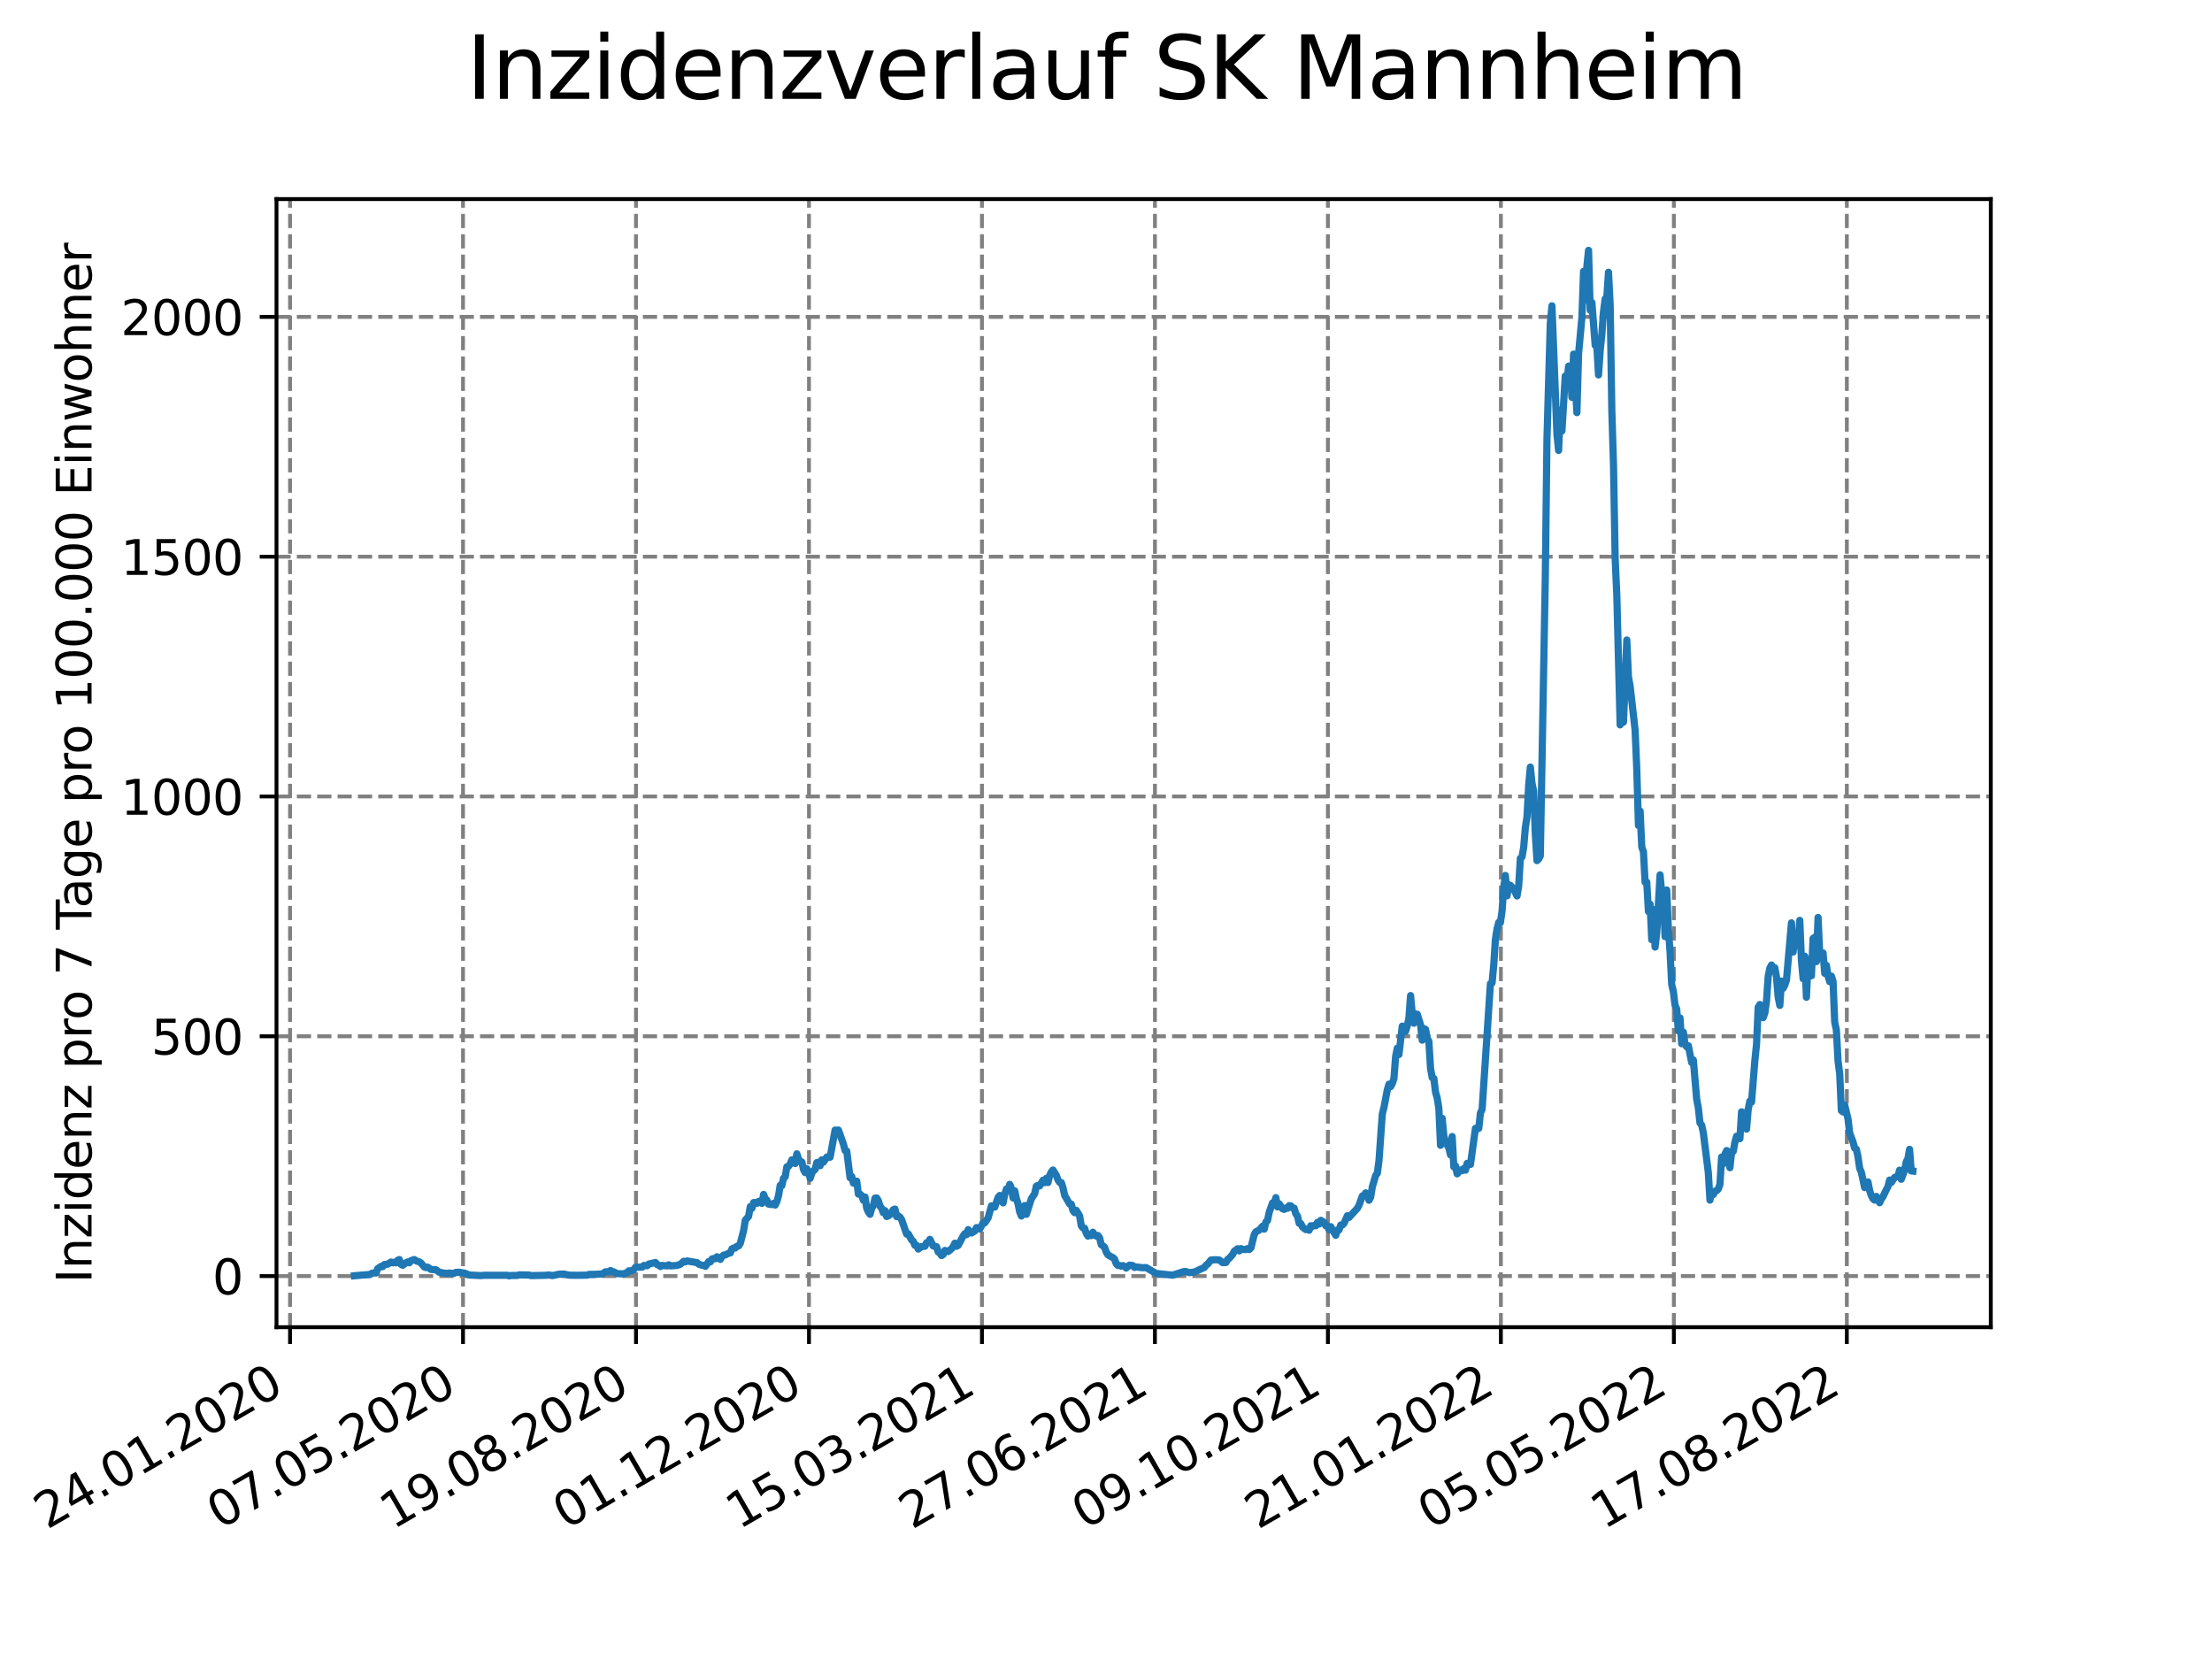 <?xml version="1.0" encoding="utf-8" standalone="no"?>
<!DOCTYPE svg PUBLIC "-//W3C//DTD SVG 1.1//EN"
  "http://www.w3.org/Graphics/SVG/1.1/DTD/svg11.dtd">
<svg xmlns:xlink="http://www.w3.org/1999/xlink" width="460.8pt" height="345.6pt" viewBox="0 0 460.8 345.6" xmlns="http://www.w3.org/2000/svg" version="1.1">
 <defs>
  <style type="text/css">*{stroke-linejoin: round; stroke-linecap: butt}</style>
 </defs>
 <g id="figure_1">
  <g id="patch_1">
   <path d="M 0 345.6 
L 460.8 345.6 
L 460.8 0 
L 0 0 
z
" style="fill: #ffffff"/>
  </g>
  <g id="axes_1">
   <g id="patch_2">
    <path d="M 57.6 276.48 
L 414.72 276.48 
L 414.72 41.472 
L 57.6 41.472 
z
" style="fill: #ffffff"/>
   </g>
   <g id="matplotlib.axis_1">
    <g id="xtick_1">
     <g id="line2d_1">
      <path d="M 60.421 276.48 
L 60.421 41.472 
" clip-path="url(#p821487df09)" style="fill: none; stroke-dasharray: 2.96,1.28; stroke-dashoffset: 0; stroke: #808080; stroke-width: 0.8"/>
     </g>
     <g id="line2d_2">
      <defs>
       <path id="m9b7d5a317e" d="M 0 0 
L 0 3.5 
" style="stroke: #000000; stroke-width: 0.8"/>
      </defs>
      <g>
       <use xlink:href="#m9b7d5a317e" x="60.421" y="276.48" style="stroke: #000000; stroke-width: 0.8"/>
      </g>
     </g>
     <g id="text_1">
      <!-- 24.01.2020 -->
      <g transform="translate(9.796 318.689) rotate(-30) scale(0.1 -0.1)">
       <defs>
        <path id="DejaVuSans-32" d="M 1228 531 
L 3431 531 
L 3431 0 
L 469 0 
L 469 531 
Q 828 903 1448 1529 
Q 2069 2156 2228 2338 
Q 2531 2678 2651 2914 
Q 2772 3150 2772 3378 
Q 2772 3750 2511 3984 
Q 2250 4219 1831 4219 
Q 1534 4219 1204 4116 
Q 875 4013 500 3803 
L 500 4441 
Q 881 4594 1212 4672 
Q 1544 4750 1819 4750 
Q 2544 4750 2975 4387 
Q 3406 4025 3406 3419 
Q 3406 3131 3298 2873 
Q 3191 2616 2906 2266 
Q 2828 2175 2409 1742 
Q 1991 1309 1228 531 
z
" transform="scale(0.016)"/>
        <path id="DejaVuSans-34" d="M 2419 4116 
L 825 1625 
L 2419 1625 
L 2419 4116 
z
M 2253 4666 
L 3047 4666 
L 3047 1625 
L 3713 1625 
L 3713 1100 
L 3047 1100 
L 3047 0 
L 2419 0 
L 2419 1100 
L 313 1100 
L 313 1709 
L 2253 4666 
z
" transform="scale(0.016)"/>
        <path id="DejaVuSans-2e" d="M 684 794 
L 1344 794 
L 1344 0 
L 684 0 
L 684 794 
z
" transform="scale(0.016)"/>
        <path id="DejaVuSans-30" d="M 2034 4250 
Q 1547 4250 1301 3770 
Q 1056 3291 1056 2328 
Q 1056 1369 1301 889 
Q 1547 409 2034 409 
Q 2525 409 2770 889 
Q 3016 1369 3016 2328 
Q 3016 3291 2770 3770 
Q 2525 4250 2034 4250 
z
M 2034 4750 
Q 2819 4750 3233 4129 
Q 3647 3509 3647 2328 
Q 3647 1150 3233 529 
Q 2819 -91 2034 -91 
Q 1250 -91 836 529 
Q 422 1150 422 2328 
Q 422 3509 836 4129 
Q 1250 4750 2034 4750 
z
" transform="scale(0.016)"/>
        <path id="DejaVuSans-31" d="M 794 531 
L 1825 531 
L 1825 4091 
L 703 3866 
L 703 4441 
L 1819 4666 
L 2450 4666 
L 2450 531 
L 3481 531 
L 3481 0 
L 794 0 
L 794 531 
z
" transform="scale(0.016)"/>
       </defs>
       <use xlink:href="#DejaVuSans-32"/>
       <use xlink:href="#DejaVuSans-34" x="63.623"/>
       <use xlink:href="#DejaVuSans-2e" x="127.246"/>
       <use xlink:href="#DejaVuSans-30" x="159.033"/>
       <use xlink:href="#DejaVuSans-31" x="222.656"/>
       <use xlink:href="#DejaVuSans-2e" x="286.279"/>
       <use xlink:href="#DejaVuSans-32" x="318.066"/>
       <use xlink:href="#DejaVuSans-30" x="381.689"/>
       <use xlink:href="#DejaVuSans-32" x="445.312"/>
       <use xlink:href="#DejaVuSans-30" x="508.936"/>
      </g>
     </g>
    </g>
    <g id="xtick_2">
     <g id="line2d_3">
      <path d="M 96.455 276.48 
L 96.455 41.472 
" clip-path="url(#p821487df09)" style="fill: none; stroke-dasharray: 2.96,1.28; stroke-dashoffset: 0; stroke: #808080; stroke-width: 0.8"/>
     </g>
     <g id="line2d_4">
      <g>
       <use xlink:href="#m9b7d5a317e" x="96.455" y="276.48" style="stroke: #000000; stroke-width: 0.8"/>
      </g>
     </g>
     <g id="text_2">
      <!-- 07.05.2020 -->
      <g transform="translate(45.83 318.689) rotate(-30) scale(0.1 -0.1)">
       <defs>
        <path id="DejaVuSans-37" d="M 525 4666 
L 3525 4666 
L 3525 4397 
L 1831 0 
L 1172 0 
L 2766 4134 
L 525 4134 
L 525 4666 
z
" transform="scale(0.016)"/>
        <path id="DejaVuSans-35" d="M 691 4666 
L 3169 4666 
L 3169 4134 
L 1269 4134 
L 1269 2991 
Q 1406 3038 1543 3061 
Q 1681 3084 1819 3084 
Q 2600 3084 3056 2656 
Q 3513 2228 3513 1497 
Q 3513 744 3044 326 
Q 2575 -91 1722 -91 
Q 1428 -91 1123 -41 
Q 819 9 494 109 
L 494 744 
Q 775 591 1075 516 
Q 1375 441 1709 441 
Q 2250 441 2565 725 
Q 2881 1009 2881 1497 
Q 2881 1984 2565 2268 
Q 2250 2553 1709 2553 
Q 1456 2553 1204 2497 
Q 953 2441 691 2322 
L 691 4666 
z
" transform="scale(0.016)"/>
       </defs>
       <use xlink:href="#DejaVuSans-30"/>
       <use xlink:href="#DejaVuSans-37" x="63.623"/>
       <use xlink:href="#DejaVuSans-2e" x="127.246"/>
       <use xlink:href="#DejaVuSans-30" x="159.033"/>
       <use xlink:href="#DejaVuSans-35" x="222.656"/>
       <use xlink:href="#DejaVuSans-2e" x="286.279"/>
       <use xlink:href="#DejaVuSans-32" x="318.066"/>
       <use xlink:href="#DejaVuSans-30" x="381.689"/>
       <use xlink:href="#DejaVuSans-32" x="445.312"/>
       <use xlink:href="#DejaVuSans-30" x="508.936"/>
      </g>
     </g>
    </g>
    <g id="xtick_3">
     <g id="line2d_5">
      <path d="M 132.489 276.48 
L 132.489 41.472 
" clip-path="url(#p821487df09)" style="fill: none; stroke-dasharray: 2.96,1.28; stroke-dashoffset: 0; stroke: #808080; stroke-width: 0.8"/>
     </g>
     <g id="line2d_6">
      <g>
       <use xlink:href="#m9b7d5a317e" x="132.489" y="276.48" style="stroke: #000000; stroke-width: 0.8"/>
      </g>
     </g>
     <g id="text_3">
      <!-- 19.08.2020 -->
      <g transform="translate(81.864 318.689) rotate(-30) scale(0.1 -0.1)">
       <defs>
        <path id="DejaVuSans-39" d="M 703 97 
L 703 672 
Q 941 559 1184 500 
Q 1428 441 1663 441 
Q 2288 441 2617 861 
Q 2947 1281 2994 2138 
Q 2813 1869 2534 1725 
Q 2256 1581 1919 1581 
Q 1219 1581 811 2004 
Q 403 2428 403 3163 
Q 403 3881 828 4315 
Q 1253 4750 1959 4750 
Q 2769 4750 3195 4129 
Q 3622 3509 3622 2328 
Q 3622 1225 3098 567 
Q 2575 -91 1691 -91 
Q 1453 -91 1209 -44 
Q 966 3 703 97 
z
M 1959 2075 
Q 2384 2075 2632 2365 
Q 2881 2656 2881 3163 
Q 2881 3666 2632 3958 
Q 2384 4250 1959 4250 
Q 1534 4250 1286 3958 
Q 1038 3666 1038 3163 
Q 1038 2656 1286 2365 
Q 1534 2075 1959 2075 
z
" transform="scale(0.016)"/>
        <path id="DejaVuSans-38" d="M 2034 2216 
Q 1584 2216 1326 1975 
Q 1069 1734 1069 1313 
Q 1069 891 1326 650 
Q 1584 409 2034 409 
Q 2484 409 2743 651 
Q 3003 894 3003 1313 
Q 3003 1734 2745 1975 
Q 2488 2216 2034 2216 
z
M 1403 2484 
Q 997 2584 770 2862 
Q 544 3141 544 3541 
Q 544 4100 942 4425 
Q 1341 4750 2034 4750 
Q 2731 4750 3128 4425 
Q 3525 4100 3525 3541 
Q 3525 3141 3298 2862 
Q 3072 2584 2669 2484 
Q 3125 2378 3379 2068 
Q 3634 1759 3634 1313 
Q 3634 634 3220 271 
Q 2806 -91 2034 -91 
Q 1263 -91 848 271 
Q 434 634 434 1313 
Q 434 1759 690 2068 
Q 947 2378 1403 2484 
z
M 1172 3481 
Q 1172 3119 1398 2916 
Q 1625 2713 2034 2713 
Q 2441 2713 2670 2916 
Q 2900 3119 2900 3481 
Q 2900 3844 2670 4047 
Q 2441 4250 2034 4250 
Q 1625 4250 1398 4047 
Q 1172 3844 1172 3481 
z
" transform="scale(0.016)"/>
       </defs>
       <use xlink:href="#DejaVuSans-31"/>
       <use xlink:href="#DejaVuSans-39" x="63.623"/>
       <use xlink:href="#DejaVuSans-2e" x="127.246"/>
       <use xlink:href="#DejaVuSans-30" x="159.033"/>
       <use xlink:href="#DejaVuSans-38" x="222.656"/>
       <use xlink:href="#DejaVuSans-2e" x="286.279"/>
       <use xlink:href="#DejaVuSans-32" x="318.066"/>
       <use xlink:href="#DejaVuSans-30" x="381.689"/>
       <use xlink:href="#DejaVuSans-32" x="445.312"/>
       <use xlink:href="#DejaVuSans-30" x="508.936"/>
      </g>
     </g>
    </g>
    <g id="xtick_4">
     <g id="line2d_7">
      <path d="M 168.524 276.48 
L 168.524 41.472 
" clip-path="url(#p821487df09)" style="fill: none; stroke-dasharray: 2.96,1.28; stroke-dashoffset: 0; stroke: #808080; stroke-width: 0.8"/>
     </g>
     <g id="line2d_8">
      <g>
       <use xlink:href="#m9b7d5a317e" x="168.524" y="276.48" style="stroke: #000000; stroke-width: 0.8"/>
      </g>
     </g>
     <g id="text_4">
      <!-- 01.12.2020 -->
      <g transform="translate(117.898 318.689) rotate(-30) scale(0.1 -0.1)">
       <use xlink:href="#DejaVuSans-30"/>
       <use xlink:href="#DejaVuSans-31" x="63.623"/>
       <use xlink:href="#DejaVuSans-2e" x="127.246"/>
       <use xlink:href="#DejaVuSans-31" x="159.033"/>
       <use xlink:href="#DejaVuSans-32" x="222.656"/>
       <use xlink:href="#DejaVuSans-2e" x="286.279"/>
       <use xlink:href="#DejaVuSans-32" x="318.066"/>
       <use xlink:href="#DejaVuSans-30" x="381.689"/>
       <use xlink:href="#DejaVuSans-32" x="445.312"/>
       <use xlink:href="#DejaVuSans-30" x="508.936"/>
      </g>
     </g>
    </g>
    <g id="xtick_5">
     <g id="line2d_9">
      <path d="M 204.558 276.48 
L 204.558 41.472 
" clip-path="url(#p821487df09)" style="fill: none; stroke-dasharray: 2.96,1.28; stroke-dashoffset: 0; stroke: #808080; stroke-width: 0.8"/>
     </g>
     <g id="line2d_10">
      <g>
       <use xlink:href="#m9b7d5a317e" x="204.558" y="276.48" style="stroke: #000000; stroke-width: 0.8"/>
      </g>
     </g>
     <g id="text_5">
      <!-- 15.03.2021 -->
      <g transform="translate(153.933 318.689) rotate(-30) scale(0.1 -0.1)">
       <defs>
        <path id="DejaVuSans-33" d="M 2597 2516 
Q 3050 2419 3304 2112 
Q 3559 1806 3559 1356 
Q 3559 666 3084 287 
Q 2609 -91 1734 -91 
Q 1441 -91 1130 -33 
Q 819 25 488 141 
L 488 750 
Q 750 597 1062 519 
Q 1375 441 1716 441 
Q 2309 441 2620 675 
Q 2931 909 2931 1356 
Q 2931 1769 2642 2001 
Q 2353 2234 1838 2234 
L 1294 2234 
L 1294 2753 
L 1863 2753 
Q 2328 2753 2575 2939 
Q 2822 3125 2822 3475 
Q 2822 3834 2567 4026 
Q 2313 4219 1838 4219 
Q 1578 4219 1281 4162 
Q 984 4106 628 3988 
L 628 4550 
Q 988 4650 1302 4700 
Q 1616 4750 1894 4750 
Q 2613 4750 3031 4423 
Q 3450 4097 3450 3541 
Q 3450 3153 3228 2886 
Q 3006 2619 2597 2516 
z
" transform="scale(0.016)"/>
       </defs>
       <use xlink:href="#DejaVuSans-31"/>
       <use xlink:href="#DejaVuSans-35" x="63.623"/>
       <use xlink:href="#DejaVuSans-2e" x="127.246"/>
       <use xlink:href="#DejaVuSans-30" x="159.033"/>
       <use xlink:href="#DejaVuSans-33" x="222.656"/>
       <use xlink:href="#DejaVuSans-2e" x="286.279"/>
       <use xlink:href="#DejaVuSans-32" x="318.066"/>
       <use xlink:href="#DejaVuSans-30" x="381.689"/>
       <use xlink:href="#DejaVuSans-32" x="445.312"/>
       <use xlink:href="#DejaVuSans-31" x="508.936"/>
      </g>
     </g>
    </g>
    <g id="xtick_6">
     <g id="line2d_11">
      <path d="M 240.592 276.48 
L 240.592 41.472 
" clip-path="url(#p821487df09)" style="fill: none; stroke-dasharray: 2.96,1.28; stroke-dashoffset: 0; stroke: #808080; stroke-width: 0.8"/>
     </g>
     <g id="line2d_12">
      <g>
       <use xlink:href="#m9b7d5a317e" x="240.592" y="276.48" style="stroke: #000000; stroke-width: 0.8"/>
      </g>
     </g>
     <g id="text_6">
      <!-- 27.06.2021 -->
      <g transform="translate(189.967 318.689) rotate(-30) scale(0.1 -0.1)">
       <defs>
        <path id="DejaVuSans-36" d="M 2113 2584 
Q 1688 2584 1439 2293 
Q 1191 2003 1191 1497 
Q 1191 994 1439 701 
Q 1688 409 2113 409 
Q 2538 409 2786 701 
Q 3034 994 3034 1497 
Q 3034 2003 2786 2293 
Q 2538 2584 2113 2584 
z
M 3366 4563 
L 3366 3988 
Q 3128 4100 2886 4159 
Q 2644 4219 2406 4219 
Q 1781 4219 1451 3797 
Q 1122 3375 1075 2522 
Q 1259 2794 1537 2939 
Q 1816 3084 2150 3084 
Q 2853 3084 3261 2657 
Q 3669 2231 3669 1497 
Q 3669 778 3244 343 
Q 2819 -91 2113 -91 
Q 1303 -91 875 529 
Q 447 1150 447 2328 
Q 447 3434 972 4092 
Q 1497 4750 2381 4750 
Q 2619 4750 2861 4703 
Q 3103 4656 3366 4563 
z
" transform="scale(0.016)"/>
       </defs>
       <use xlink:href="#DejaVuSans-32"/>
       <use xlink:href="#DejaVuSans-37" x="63.623"/>
       <use xlink:href="#DejaVuSans-2e" x="127.246"/>
       <use xlink:href="#DejaVuSans-30" x="159.033"/>
       <use xlink:href="#DejaVuSans-36" x="222.656"/>
       <use xlink:href="#DejaVuSans-2e" x="286.279"/>
       <use xlink:href="#DejaVuSans-32" x="318.066"/>
       <use xlink:href="#DejaVuSans-30" x="381.689"/>
       <use xlink:href="#DejaVuSans-32" x="445.312"/>
       <use xlink:href="#DejaVuSans-31" x="508.936"/>
      </g>
     </g>
    </g>
    <g id="xtick_7">
     <g id="line2d_13">
      <path d="M 276.626 276.48 
L 276.626 41.472 
" clip-path="url(#p821487df09)" style="fill: none; stroke-dasharray: 2.96,1.28; stroke-dashoffset: 0; stroke: #808080; stroke-width: 0.8"/>
     </g>
     <g id="line2d_14">
      <g>
       <use xlink:href="#m9b7d5a317e" x="276.626" y="276.48" style="stroke: #000000; stroke-width: 0.8"/>
      </g>
     </g>
     <g id="text_7">
      <!-- 09.10.2021 -->
      <g transform="translate(226.001 318.689) rotate(-30) scale(0.1 -0.1)">
       <use xlink:href="#DejaVuSans-30"/>
       <use xlink:href="#DejaVuSans-39" x="63.623"/>
       <use xlink:href="#DejaVuSans-2e" x="127.246"/>
       <use xlink:href="#DejaVuSans-31" x="159.033"/>
       <use xlink:href="#DejaVuSans-30" x="222.656"/>
       <use xlink:href="#DejaVuSans-2e" x="286.279"/>
       <use xlink:href="#DejaVuSans-32" x="318.066"/>
       <use xlink:href="#DejaVuSans-30" x="381.689"/>
       <use xlink:href="#DejaVuSans-32" x="445.312"/>
       <use xlink:href="#DejaVuSans-31" x="508.936"/>
      </g>
     </g>
    </g>
    <g id="xtick_8">
     <g id="line2d_15">
      <path d="M 312.661 276.48 
L 312.661 41.472 
" clip-path="url(#p821487df09)" style="fill: none; stroke-dasharray: 2.96,1.28; stroke-dashoffset: 0; stroke: #808080; stroke-width: 0.8"/>
     </g>
     <g id="line2d_16">
      <g>
       <use xlink:href="#m9b7d5a317e" x="312.661" y="276.48" style="stroke: #000000; stroke-width: 0.8"/>
      </g>
     </g>
     <g id="text_8">
      <!-- 21.01.2022 -->
      <g transform="translate(262.035 318.689) rotate(-30) scale(0.1 -0.1)">
       <use xlink:href="#DejaVuSans-32"/>
       <use xlink:href="#DejaVuSans-31" x="63.623"/>
       <use xlink:href="#DejaVuSans-2e" x="127.246"/>
       <use xlink:href="#DejaVuSans-30" x="159.033"/>
       <use xlink:href="#DejaVuSans-31" x="222.656"/>
       <use xlink:href="#DejaVuSans-2e" x="286.279"/>
       <use xlink:href="#DejaVuSans-32" x="318.066"/>
       <use xlink:href="#DejaVuSans-30" x="381.689"/>
       <use xlink:href="#DejaVuSans-32" x="445.312"/>
       <use xlink:href="#DejaVuSans-32" x="508.936"/>
      </g>
     </g>
    </g>
    <g id="xtick_9">
     <g id="line2d_17">
      <path d="M 348.695 276.48 
L 348.695 41.472 
" clip-path="url(#p821487df09)" style="fill: none; stroke-dasharray: 2.96,1.28; stroke-dashoffset: 0; stroke: #808080; stroke-width: 0.8"/>
     </g>
     <g id="line2d_18">
      <g>
       <use xlink:href="#m9b7d5a317e" x="348.695" y="276.48" style="stroke: #000000; stroke-width: 0.8"/>
      </g>
     </g>
     <g id="text_9">
      <!-- 05.05.2022 -->
      <g transform="translate(298.07 318.689) rotate(-30) scale(0.1 -0.1)">
       <use xlink:href="#DejaVuSans-30"/>
       <use xlink:href="#DejaVuSans-35" x="63.623"/>
       <use xlink:href="#DejaVuSans-2e" x="127.246"/>
       <use xlink:href="#DejaVuSans-30" x="159.033"/>
       <use xlink:href="#DejaVuSans-35" x="222.656"/>
       <use xlink:href="#DejaVuSans-2e" x="286.279"/>
       <use xlink:href="#DejaVuSans-32" x="318.066"/>
       <use xlink:href="#DejaVuSans-30" x="381.689"/>
       <use xlink:href="#DejaVuSans-32" x="445.312"/>
       <use xlink:href="#DejaVuSans-32" x="508.936"/>
      </g>
     </g>
    </g>
    <g id="xtick_10">
     <g id="line2d_19">
      <path d="M 384.729 276.48 
L 384.729 41.472 
" clip-path="url(#p821487df09)" style="fill: none; stroke-dasharray: 2.96,1.28; stroke-dashoffset: 0; stroke: #808080; stroke-width: 0.8"/>
     </g>
     <g id="line2d_20">
      <g>
       <use xlink:href="#m9b7d5a317e" x="384.729" y="276.48" style="stroke: #000000; stroke-width: 0.8"/>
      </g>
     </g>
     <g id="text_10">
      <!-- 17.08.2022 -->
      <g transform="translate(334.104 318.689) rotate(-30) scale(0.1 -0.1)">
       <use xlink:href="#DejaVuSans-31"/>
       <use xlink:href="#DejaVuSans-37" x="63.623"/>
       <use xlink:href="#DejaVuSans-2e" x="127.246"/>
       <use xlink:href="#DejaVuSans-30" x="159.033"/>
       <use xlink:href="#DejaVuSans-38" x="222.656"/>
       <use xlink:href="#DejaVuSans-2e" x="286.279"/>
       <use xlink:href="#DejaVuSans-32" x="318.066"/>
       <use xlink:href="#DejaVuSans-30" x="381.689"/>
       <use xlink:href="#DejaVuSans-32" x="445.312"/>
       <use xlink:href="#DejaVuSans-32" x="508.936"/>
      </g>
     </g>
    </g>
   </g>
   <g id="matplotlib.axis_2">
    <g id="ytick_1">
     <g id="line2d_21">
      <path d="M 57.6 265.83 
L 414.72 265.83 
" clip-path="url(#p821487df09)" style="fill: none; stroke-dasharray: 2.96,1.28; stroke-dashoffset: 0; stroke: #808080; stroke-width: 0.8"/>
     </g>
     <g id="line2d_22">
      <defs>
       <path id="m4597b3ec33" d="M 0 0 
L -3.5 0 
" style="stroke: #000000; stroke-width: 0.8"/>
      </defs>
      <g>
       <use xlink:href="#m4597b3ec33" x="57.6" y="265.83" style="stroke: #000000; stroke-width: 0.8"/>
      </g>
     </g>
     <g id="text_11">
      <!-- 0 -->
      <g transform="translate(44.237 269.629) scale(0.1 -0.1)">
       <use xlink:href="#DejaVuSans-30"/>
      </g>
     </g>
    </g>
    <g id="ytick_2">
     <g id="line2d_23">
      <path d="M 57.6 215.875 
L 414.72 215.875 
" clip-path="url(#p821487df09)" style="fill: none; stroke-dasharray: 2.96,1.28; stroke-dashoffset: 0; stroke: #808080; stroke-width: 0.8"/>
     </g>
     <g id="line2d_24">
      <g>
       <use xlink:href="#m4597b3ec33" x="57.6" y="215.875" style="stroke: #000000; stroke-width: 0.8"/>
      </g>
     </g>
     <g id="text_12">
      <!-- 500 -->
      <g transform="translate(31.512 219.674) scale(0.1 -0.1)">
       <use xlink:href="#DejaVuSans-35"/>
       <use xlink:href="#DejaVuSans-30" x="63.623"/>
       <use xlink:href="#DejaVuSans-30" x="127.246"/>
      </g>
     </g>
    </g>
    <g id="ytick_3">
     <g id="line2d_25">
      <path d="M 57.6 165.92 
L 414.72 165.92 
" clip-path="url(#p821487df09)" style="fill: none; stroke-dasharray: 2.96,1.28; stroke-dashoffset: 0; stroke: #808080; stroke-width: 0.8"/>
     </g>
     <g id="line2d_26">
      <g>
       <use xlink:href="#m4597b3ec33" x="57.6" y="165.92" style="stroke: #000000; stroke-width: 0.8"/>
      </g>
     </g>
     <g id="text_13">
      <!-- 1000 -->
      <g transform="translate(25.15 169.719) scale(0.1 -0.1)">
       <use xlink:href="#DejaVuSans-31"/>
       <use xlink:href="#DejaVuSans-30" x="63.623"/>
       <use xlink:href="#DejaVuSans-30" x="127.246"/>
       <use xlink:href="#DejaVuSans-30" x="190.869"/>
      </g>
     </g>
    </g>
    <g id="ytick_4">
     <g id="line2d_27">
      <path d="M 57.6 115.965 
L 414.72 115.965 
" clip-path="url(#p821487df09)" style="fill: none; stroke-dasharray: 2.96,1.28; stroke-dashoffset: 0; stroke: #808080; stroke-width: 0.8"/>
     </g>
     <g id="line2d_28">
      <g>
       <use xlink:href="#m4597b3ec33" x="57.6" y="115.965" style="stroke: #000000; stroke-width: 0.8"/>
      </g>
     </g>
     <g id="text_14">
      <!-- 1500 -->
      <g transform="translate(25.15 119.764) scale(0.1 -0.1)">
       <use xlink:href="#DejaVuSans-31"/>
       <use xlink:href="#DejaVuSans-35" x="63.623"/>
       <use xlink:href="#DejaVuSans-30" x="127.246"/>
       <use xlink:href="#DejaVuSans-30" x="190.869"/>
      </g>
     </g>
    </g>
    <g id="ytick_5">
     <g id="line2d_29">
      <path d="M 57.6 66.01 
L 414.72 66.01 
" clip-path="url(#p821487df09)" style="fill: none; stroke-dasharray: 2.96,1.28; stroke-dashoffset: 0; stroke: #808080; stroke-width: 0.8"/>
     </g>
     <g id="line2d_30">
      <g>
       <use xlink:href="#m4597b3ec33" x="57.6" y="66.01" style="stroke: #000000; stroke-width: 0.8"/>
      </g>
     </g>
     <g id="text_15">
      <!-- 2000 -->
      <g transform="translate(25.15 69.81) scale(0.1 -0.1)">
       <use xlink:href="#DejaVuSans-32"/>
       <use xlink:href="#DejaVuSans-30" x="63.623"/>
       <use xlink:href="#DejaVuSans-30" x="127.246"/>
       <use xlink:href="#DejaVuSans-30" x="190.869"/>
      </g>
     </g>
    </g>
    <g id="text_16">
     <!-- Inzidenz pro 7 Tage pro 100.000 Einwohner -->
     <g transform="translate(19.07 267.301) rotate(-90) scale(0.1 -0.1)">
      <defs>
       <path id="DejaVuSans-49" d="M 628 4666 
L 1259 4666 
L 1259 0 
L 628 0 
L 628 4666 
z
" transform="scale(0.016)"/>
       <path id="DejaVuSans-6e" d="M 3513 2113 
L 3513 0 
L 2938 0 
L 2938 2094 
Q 2938 2591 2744 2837 
Q 2550 3084 2163 3084 
Q 1697 3084 1428 2787 
Q 1159 2491 1159 1978 
L 1159 0 
L 581 0 
L 581 3500 
L 1159 3500 
L 1159 2956 
Q 1366 3272 1645 3428 
Q 1925 3584 2291 3584 
Q 2894 3584 3203 3211 
Q 3513 2838 3513 2113 
z
" transform="scale(0.016)"/>
       <path id="DejaVuSans-7a" d="M 353 3500 
L 3084 3500 
L 3084 2975 
L 922 459 
L 3084 459 
L 3084 0 
L 275 0 
L 275 525 
L 2438 3041 
L 353 3041 
L 353 3500 
z
" transform="scale(0.016)"/>
       <path id="DejaVuSans-69" d="M 603 3500 
L 1178 3500 
L 1178 0 
L 603 0 
L 603 3500 
z
M 603 4863 
L 1178 4863 
L 1178 4134 
L 603 4134 
L 603 4863 
z
" transform="scale(0.016)"/>
       <path id="DejaVuSans-64" d="M 2906 2969 
L 2906 4863 
L 3481 4863 
L 3481 0 
L 2906 0 
L 2906 525 
Q 2725 213 2448 61 
Q 2172 -91 1784 -91 
Q 1150 -91 751 415 
Q 353 922 353 1747 
Q 353 2572 751 3078 
Q 1150 3584 1784 3584 
Q 2172 3584 2448 3432 
Q 2725 3281 2906 2969 
z
M 947 1747 
Q 947 1113 1208 752 
Q 1469 391 1925 391 
Q 2381 391 2643 752 
Q 2906 1113 2906 1747 
Q 2906 2381 2643 2742 
Q 2381 3103 1925 3103 
Q 1469 3103 1208 2742 
Q 947 2381 947 1747 
z
" transform="scale(0.016)"/>
       <path id="DejaVuSans-65" d="M 3597 1894 
L 3597 1613 
L 953 1613 
Q 991 1019 1311 708 
Q 1631 397 2203 397 
Q 2534 397 2845 478 
Q 3156 559 3463 722 
L 3463 178 
Q 3153 47 2828 -22 
Q 2503 -91 2169 -91 
Q 1331 -91 842 396 
Q 353 884 353 1716 
Q 353 2575 817 3079 
Q 1281 3584 2069 3584 
Q 2775 3584 3186 3129 
Q 3597 2675 3597 1894 
z
M 3022 2063 
Q 3016 2534 2758 2815 
Q 2500 3097 2075 3097 
Q 1594 3097 1305 2825 
Q 1016 2553 972 2059 
L 3022 2063 
z
" transform="scale(0.016)"/>
       <path id="DejaVuSans-20" transform="scale(0.016)"/>
       <path id="DejaVuSans-70" d="M 1159 525 
L 1159 -1331 
L 581 -1331 
L 581 3500 
L 1159 3500 
L 1159 2969 
Q 1341 3281 1617 3432 
Q 1894 3584 2278 3584 
Q 2916 3584 3314 3078 
Q 3713 2572 3713 1747 
Q 3713 922 3314 415 
Q 2916 -91 2278 -91 
Q 1894 -91 1617 61 
Q 1341 213 1159 525 
z
M 3116 1747 
Q 3116 2381 2855 2742 
Q 2594 3103 2138 3103 
Q 1681 3103 1420 2742 
Q 1159 2381 1159 1747 
Q 1159 1113 1420 752 
Q 1681 391 2138 391 
Q 2594 391 2855 752 
Q 3116 1113 3116 1747 
z
" transform="scale(0.016)"/>
       <path id="DejaVuSans-72" d="M 2631 2963 
Q 2534 3019 2420 3045 
Q 2306 3072 2169 3072 
Q 1681 3072 1420 2755 
Q 1159 2438 1159 1844 
L 1159 0 
L 581 0 
L 581 3500 
L 1159 3500 
L 1159 2956 
Q 1341 3275 1631 3429 
Q 1922 3584 2338 3584 
Q 2397 3584 2469 3576 
Q 2541 3569 2628 3553 
L 2631 2963 
z
" transform="scale(0.016)"/>
       <path id="DejaVuSans-6f" d="M 1959 3097 
Q 1497 3097 1228 2736 
Q 959 2375 959 1747 
Q 959 1119 1226 758 
Q 1494 397 1959 397 
Q 2419 397 2687 759 
Q 2956 1122 2956 1747 
Q 2956 2369 2687 2733 
Q 2419 3097 1959 3097 
z
M 1959 3584 
Q 2709 3584 3137 3096 
Q 3566 2609 3566 1747 
Q 3566 888 3137 398 
Q 2709 -91 1959 -91 
Q 1206 -91 779 398 
Q 353 888 353 1747 
Q 353 2609 779 3096 
Q 1206 3584 1959 3584 
z
" transform="scale(0.016)"/>
       <path id="DejaVuSans-54" d="M -19 4666 
L 3928 4666 
L 3928 4134 
L 2272 4134 
L 2272 0 
L 1638 0 
L 1638 4134 
L -19 4134 
L -19 4666 
z
" transform="scale(0.016)"/>
       <path id="DejaVuSans-61" d="M 2194 1759 
Q 1497 1759 1228 1600 
Q 959 1441 959 1056 
Q 959 750 1161 570 
Q 1363 391 1709 391 
Q 2188 391 2477 730 
Q 2766 1069 2766 1631 
L 2766 1759 
L 2194 1759 
z
M 3341 1997 
L 3341 0 
L 2766 0 
L 2766 531 
Q 2569 213 2275 61 
Q 1981 -91 1556 -91 
Q 1019 -91 701 211 
Q 384 513 384 1019 
Q 384 1609 779 1909 
Q 1175 2209 1959 2209 
L 2766 2209 
L 2766 2266 
Q 2766 2663 2505 2880 
Q 2244 3097 1772 3097 
Q 1472 3097 1187 3025 
Q 903 2953 641 2809 
L 641 3341 
Q 956 3463 1253 3523 
Q 1550 3584 1831 3584 
Q 2591 3584 2966 3190 
Q 3341 2797 3341 1997 
z
" transform="scale(0.016)"/>
       <path id="DejaVuSans-67" d="M 2906 1791 
Q 2906 2416 2648 2759 
Q 2391 3103 1925 3103 
Q 1463 3103 1205 2759 
Q 947 2416 947 1791 
Q 947 1169 1205 825 
Q 1463 481 1925 481 
Q 2391 481 2648 825 
Q 2906 1169 2906 1791 
z
M 3481 434 
Q 3481 -459 3084 -895 
Q 2688 -1331 1869 -1331 
Q 1566 -1331 1297 -1286 
Q 1028 -1241 775 -1147 
L 775 -588 
Q 1028 -725 1275 -790 
Q 1522 -856 1778 -856 
Q 2344 -856 2625 -561 
Q 2906 -266 2906 331 
L 2906 616 
Q 2728 306 2450 153 
Q 2172 0 1784 0 
Q 1141 0 747 490 
Q 353 981 353 1791 
Q 353 2603 747 3093 
Q 1141 3584 1784 3584 
Q 2172 3584 2450 3431 
Q 2728 3278 2906 2969 
L 2906 3500 
L 3481 3500 
L 3481 434 
z
" transform="scale(0.016)"/>
       <path id="DejaVuSans-45" d="M 628 4666 
L 3578 4666 
L 3578 4134 
L 1259 4134 
L 1259 2753 
L 3481 2753 
L 3481 2222 
L 1259 2222 
L 1259 531 
L 3634 531 
L 3634 0 
L 628 0 
L 628 4666 
z
" transform="scale(0.016)"/>
       <path id="DejaVuSans-77" d="M 269 3500 
L 844 3500 
L 1563 769 
L 2278 3500 
L 2956 3500 
L 3675 769 
L 4391 3500 
L 4966 3500 
L 4050 0 
L 3372 0 
L 2619 2869 
L 1863 0 
L 1184 0 
L 269 3500 
z
" transform="scale(0.016)"/>
       <path id="DejaVuSans-68" d="M 3513 2113 
L 3513 0 
L 2938 0 
L 2938 2094 
Q 2938 2591 2744 2837 
Q 2550 3084 2163 3084 
Q 1697 3084 1428 2787 
Q 1159 2491 1159 1978 
L 1159 0 
L 581 0 
L 581 4863 
L 1159 4863 
L 1159 2956 
Q 1366 3272 1645 3428 
Q 1925 3584 2291 3584 
Q 2894 3584 3203 3211 
Q 3513 2838 3513 2113 
z
" transform="scale(0.016)"/>
      </defs>
      <use xlink:href="#DejaVuSans-49"/>
      <use xlink:href="#DejaVuSans-6e" x="29.492"/>
      <use xlink:href="#DejaVuSans-7a" x="92.871"/>
      <use xlink:href="#DejaVuSans-69" x="145.361"/>
      <use xlink:href="#DejaVuSans-64" x="173.145"/>
      <use xlink:href="#DejaVuSans-65" x="236.621"/>
      <use xlink:href="#DejaVuSans-6e" x="298.145"/>
      <use xlink:href="#DejaVuSans-7a" x="361.523"/>
      <use xlink:href="#DejaVuSans-20" x="414.014"/>
      <use xlink:href="#DejaVuSans-70" x="445.801"/>
      <use xlink:href="#DejaVuSans-72" x="509.277"/>
      <use xlink:href="#DejaVuSans-6f" x="548.141"/>
      <use xlink:href="#DejaVuSans-20" x="609.322"/>
      <use xlink:href="#DejaVuSans-37" x="641.109"/>
      <use xlink:href="#DejaVuSans-20" x="704.732"/>
      <use xlink:href="#DejaVuSans-54" x="736.52"/>
      <use xlink:href="#DejaVuSans-61" x="781.104"/>
      <use xlink:href="#DejaVuSans-67" x="842.383"/>
      <use xlink:href="#DejaVuSans-65" x="905.859"/>
      <use xlink:href="#DejaVuSans-20" x="967.383"/>
      <use xlink:href="#DejaVuSans-70" x="999.17"/>
      <use xlink:href="#DejaVuSans-72" x="1062.646"/>
      <use xlink:href="#DejaVuSans-6f" x="1101.51"/>
      <use xlink:href="#DejaVuSans-20" x="1162.691"/>
      <use xlink:href="#DejaVuSans-31" x="1194.479"/>
      <use xlink:href="#DejaVuSans-30" x="1258.102"/>
      <use xlink:href="#DejaVuSans-30" x="1321.725"/>
      <use xlink:href="#DejaVuSans-2e" x="1385.348"/>
      <use xlink:href="#DejaVuSans-30" x="1417.135"/>
      <use xlink:href="#DejaVuSans-30" x="1480.758"/>
      <use xlink:href="#DejaVuSans-30" x="1544.381"/>
      <use xlink:href="#DejaVuSans-20" x="1608.004"/>
      <use xlink:href="#DejaVuSans-45" x="1639.791"/>
      <use xlink:href="#DejaVuSans-69" x="1702.975"/>
      <use xlink:href="#DejaVuSans-6e" x="1730.758"/>
      <use xlink:href="#DejaVuSans-77" x="1794.137"/>
      <use xlink:href="#DejaVuSans-6f" x="1875.924"/>
      <use xlink:href="#DejaVuSans-68" x="1937.105"/>
      <use xlink:href="#DejaVuSans-6e" x="2000.484"/>
      <use xlink:href="#DejaVuSans-65" x="2063.863"/>
      <use xlink:href="#DejaVuSans-72" x="2125.387"/>
     </g>
    </g>
   </g>
   <g id="line2d_31">
    <path d="M 73.833 265.766 
L 74.872 265.669 
L 76.951 265.508 
L 77.644 265.187 
L 78.337 265.187 
L 78.683 264.286 
L 79.376 263.804 
L 79.723 263.868 
L 80.069 263.418 
L 80.762 263.354 
L 81.455 262.903 
L 81.802 263.064 
L 82.148 262.936 
L 82.495 263.064 
L 82.841 262.55 
L 83.188 262.389 
L 83.534 263.386 
L 83.881 263.579 
L 84.574 263.064 
L 84.92 262.871 
L 85.267 263.064 
L 85.613 262.614 
L 86.306 262.389 
L 86.653 262.646 
L 87.346 262.871 
L 87.692 263.096 
L 88.385 263.932 
L 88.731 264.061 
L 89.078 263.965 
L 89.771 264.447 
L 90.81 264.511 
L 91.503 265.026 
L 92.543 265.219 
L 93.236 265.283 
L 93.582 265.187 
L 94.275 265.283 
L 94.622 265.251 
L 94.968 265.058 
L 95.661 265.026 
L 96.354 265.155 
L 96.701 265.187 
L 97.74 265.605 
L 100.165 265.733 
L 100.858 265.669 
L 105.709 265.669 
L 106.056 265.798 
L 106.402 265.701 
L 107.442 265.701 
L 107.788 265.701 
L 108.135 265.573 
L 110.213 265.605 
L 110.56 265.733 
L 113.678 265.669 
L 114.371 265.605 
L 115.064 265.733 
L 116.45 265.444 
L 117.49 265.412 
L 118.529 265.637 
L 119.915 265.669 
L 122.34 265.637 
L 122.687 265.476 
L 123.726 265.476 
L 125.459 265.38 
L 126.152 264.929 
L 126.845 264.929 
L 127.191 264.672 
L 127.538 264.897 
L 127.884 264.962 
L 128.577 265.315 
L 129.963 265.38 
L 130.309 265.187 
L 130.656 265.122 
L 131.002 264.737 
L 131.695 264.737 
L 132.042 264.447 
L 132.388 263.997 
L 133.774 263.965 
L 134.121 263.611 
L 134.814 263.675 
L 135.16 263.321 
L 136.546 263 
L 136.893 263.45 
L 137.239 263.547 
L 137.586 263.836 
L 137.932 263.611 
L 138.972 263.707 
L 139.318 263.482 
L 139.664 263.707 
L 141.05 263.611 
L 141.743 263.354 
L 142.436 262.743 
L 142.783 262.871 
L 143.129 262.678 
L 145.208 263.032 
L 145.555 263.354 
L 146.248 263.579 
L 146.594 263.611 
L 146.941 263.804 
L 147.634 262.807 
L 147.98 262.871 
L 148.327 262.26 
L 148.673 262.164 
L 149.02 262.228 
L 149.366 261.81 
L 150.059 262.357 
L 150.405 261.778 
L 150.752 261.456 
L 151.098 261.424 
L 151.791 261.07 
L 152.138 261.006 
L 152.484 260.17 
L 152.831 259.977 
L 153.177 259.977 
L 153.524 259.623 
L 153.87 259.559 
L 154.217 259.012 
L 154.91 256.343 
L 155.256 254.188 
L 155.949 253.384 
L 156.296 251.358 
L 156.642 251.711 
L 156.989 250.521 
L 157.335 250.521 
L 157.682 250.682 
L 158.028 250.264 
L 158.375 250.232 
L 158.721 250.682 
L 159.068 248.817 
L 159.414 249.717 
L 159.761 250.007 
L 160.107 250.843 
L 160.8 250.94 
L 161.146 250.682 
L 161.493 251.036 
L 161.839 250.296 
L 162.186 249.074 
L 162.532 246.919 
L 162.879 246.984 
L 163.225 245.44 
L 163.572 245.151 
L 163.918 243.06 
L 164.265 242.964 
L 164.611 242.481 
L 164.958 241.613 
L 165.304 241.613 
L 165.651 242.385 
L 165.997 240.359 
L 166.344 241.42 
L 166.69 241.902 
L 167.037 242.063 
L 167.383 243.639 
L 167.73 244.282 
L 168.076 243.446 
L 168.423 244.154 
L 168.769 245.472 
L 169.116 244.379 
L 169.462 243.896 
L 169.809 243.607 
L 170.155 242.192 
L 170.501 242.128 
L 170.848 242.835 
L 171.194 241.613 
L 171.541 242.095 
L 172.234 241.034 
L 172.58 241.131 
L 172.927 241.066 
L 173.966 235.406 
L 174.313 235.502 
L 174.659 235.406 
L 175.699 238.333 
L 176.045 239.683 
L 176.392 239.78 
L 177.085 245.344 
L 177.431 245.086 
L 177.778 246.469 
L 178.124 246.469 
L 178.471 246.051 
L 178.817 248.753 
L 179.164 248.753 
L 179.51 249.074 
L 179.857 250.039 
L 180.203 249.364 
L 180.549 251.679 
L 180.896 252.483 
L 181.242 252.966 
L 181.589 251.711 
L 181.935 251.133 
L 182.282 249.589 
L 182.628 249.557 
L 182.975 250.136 
L 183.321 251.261 
L 183.668 251.711 
L 184.014 252.644 
L 184.361 252.194 
L 184.707 253.416 
L 185.054 253.287 
L 185.4 253.03 
L 186.093 252.001 
L 186.44 251.872 
L 186.786 253.448 
L 187.133 253.287 
L 187.479 253.545 
L 187.826 254.091 
L 188.865 257.082 
L 189.212 257.05 
L 189.905 258.304 
L 190.251 258.594 
L 190.597 259.43 
L 190.944 259.43 
L 191.29 260.202 
L 191.983 259.687 
L 192.676 259.623 
L 193.023 258.883 
L 193.369 258.819 
L 193.716 258.176 
L 194.409 259.559 
L 195.102 259.719 
L 195.448 260.813 
L 195.795 261.038 
L 196.141 261.553 
L 196.488 261.327 
L 196.834 260.491 
L 197.527 260.716 
L 198.22 260.138 
L 198.567 259.687 
L 198.913 258.98 
L 199.26 259.623 
L 199.606 259.43 
L 200.645 257.468 
L 200.992 256.986 
L 201.338 257.211 
L 201.685 256.15 
L 202.378 256.857 
L 203.071 256.439 
L 203.417 255.732 
L 204.11 256.021 
L 204.803 254.735 
L 205.15 254.735 
L 205.843 253.705 
L 206.536 251.197 
L 207.229 251.454 
L 207.922 249.428 
L 208.268 249.042 
L 208.615 249.139 
L 208.961 250.586 
L 209.308 248.753 
L 209.654 247.691 
L 210.001 247.82 
L 210.347 246.727 
L 210.694 247.595 
L 211.04 249.557 
L 211.386 248.077 
L 211.733 249.717 
L 212.079 250.779 
L 212.426 252.483 
L 212.772 253.319 
L 213.119 252.901 
L 213.465 251.133 
L 213.812 252.966 
L 214.851 249.717 
L 215.544 248.656 
L 215.891 247.08 
L 216.237 246.952 
L 216.584 247.048 
L 217.277 245.858 
L 217.623 246.373 
L 217.97 245.472 
L 218.316 246.341 
L 218.663 244.861 
L 219.009 244.154 
L 219.356 243.736 
L 220.049 244.861 
L 220.395 245.794 
L 220.742 246.308 
L 221.088 246.341 
L 221.434 247.402 
L 221.781 249.01 
L 222.82 250.811 
L 223.167 250.843 
L 223.513 252.194 
L 223.86 252.612 
L 224.206 252.13 
L 224.899 253.287 
L 225.246 255.346 
L 225.592 255.796 
L 225.939 255.86 
L 226.285 256.889 
L 226.632 257.5 
L 226.978 257.243 
L 227.325 257.404 
L 227.671 256.696 
L 228.018 257.211 
L 228.364 257.5 
L 228.711 257.372 
L 229.057 257.822 
L 229.404 259.269 
L 230.097 259.816 
L 230.443 260.813 
L 230.79 261.392 
L 231.482 261.81 
L 231.829 261.971 
L 232.175 262.292 
L 232.522 263.225 
L 232.868 263.611 
L 233.215 263.611 
L 233.561 263.772 
L 233.908 263.643 
L 234.254 263.804 
L 234.601 264.158 
L 235.294 263.547 
L 235.987 263.643 
L 236.333 264.029 
L 236.68 263.932 
L 238.066 264.093 
L 238.759 264.061 
L 240.838 265.283 
L 244.302 265.637 
L 246.381 264.962 
L 246.728 264.865 
L 247.074 264.897 
L 247.767 265.122 
L 248.46 265.026 
L 248.807 264.994 
L 250.886 264.029 
L 251.232 263.579 
L 251.578 263.321 
L 252.271 262.485 
L 253.311 262.421 
L 254.004 262.485 
L 254.697 263.032 
L 255.39 263 
L 255.736 262.357 
L 256.083 262.131 
L 256.776 261.327 
L 257.122 260.652 
L 257.815 260.138 
L 258.162 260.588 
L 258.508 260.105 
L 258.855 260.266 
L 259.548 260.298 
L 259.894 260.105 
L 260.241 260.298 
L 260.587 259.977 
L 261.28 257.179 
L 261.626 256.6 
L 262.319 256.246 
L 263.012 255.442 
L 263.359 256.053 
L 263.705 254.542 
L 264.052 254.252 
L 264.398 252.548 
L 265.091 250.586 
L 265.438 250.747 
L 265.784 249.492 
L 266.131 251.422 
L 266.477 250.779 
L 267.17 251.808 
L 267.517 251.937 
L 267.863 251.647 
L 268.21 251.711 
L 268.556 251.165 
L 268.903 251.197 
L 269.249 251.615 
L 269.596 251.679 
L 269.942 252.869 
L 270.289 253.319 
L 270.635 254.831 
L 270.982 254.895 
L 271.328 255.603 
L 272.021 256.15 
L 272.367 256.085 
L 272.714 256.278 
L 273.06 255.346 
L 273.407 255.474 
L 273.753 255.281 
L 274.1 255.346 
L 274.446 254.638 
L 274.793 254.992 
L 275.139 254.22 
L 275.832 254.638 
L 276.179 255.346 
L 276.525 255.41 
L 276.872 256.182 
L 277.218 255.539 
L 278.258 257.34 
L 278.604 256.246 
L 278.951 256.214 
L 279.297 255.185 
L 279.644 255.185 
L 279.99 254.831 
L 280.683 253.255 
L 281.03 253.609 
L 282.762 251.711 
L 283.108 251.068 
L 283.801 249.139 
L 284.148 249.074 
L 284.494 248.495 
L 284.841 248.881 
L 285.187 250.039 
L 285.534 249.396 
L 285.88 247.241 
L 286.573 244.861 
L 286.92 244.411 
L 287.266 241.806 
L 287.959 232.061 
L 288.306 230.678 
L 288.999 227.044 
L 289.345 225.854 
L 289.692 226.369 
L 290.038 225.726 
L 290.385 224.664 
L 290.731 220.097 
L 291.078 218.361 
L 291.424 219.679 
L 292.117 213.762 
L 292.463 214.18 
L 292.81 214.855 
L 293.156 213.697 
L 293.503 212.057 
L 293.849 207.394 
L 294.196 211.157 
L 294.542 213.151 
L 294.889 211.221 
L 295.235 211.285 
L 295.928 213.472 
L 296.275 216.688 
L 296.621 214.276 
L 296.968 214.437 
L 297.314 216.27 
L 297.661 216.914 
L 298.007 222.574 
L 298.354 224.503 
L 298.7 224.664 
L 299.047 227.527 
L 299.393 228.717 
L 299.74 230.903 
L 300.086 238.59 
L 300.433 232.962 
L 300.779 236.628 
L 301.126 237.882 
L 301.819 239.137 
L 302.165 240.584 
L 302.511 236.757 
L 302.858 243.092 
L 303.204 242.867 
L 303.551 244.54 
L 304.244 243.736 
L 304.59 243.864 
L 304.937 243.414 
L 305.283 243.768 
L 305.63 242.353 
L 306.323 242.578 
L 307.362 235.052 
L 307.709 235.181 
L 308.055 235.052 
L 308.402 231.836 
L 308.748 231.129 
L 310.481 204.918 
L 310.827 204.757 
L 311.174 201.026 
L 311.52 195.687 
L 311.867 193.468 
L 312.213 192.15 
L 312.559 192.214 
L 312.906 189.77 
L 313.252 184.817 
L 313.599 182.373 
L 313.945 186.618 
L 314.292 184.303 
L 314.638 184.431 
L 315.331 185.203 
L 316.024 186.65 
L 316.371 184.528 
L 316.717 178.803 
L 317.064 178.514 
L 317.41 176.52 
L 317.757 172.403 
L 318.103 170.152 
L 318.45 163.559 
L 318.796 159.796 
L 319.143 163.173 
L 319.489 164.781 
L 319.836 173.818 
L 320.182 179.285 
L 320.529 178.964 
L 320.875 178.289 
L 321.915 120.303 
L 322.261 91.39 
L 322.954 67.398 
L 323.3 63.7 
L 324.34 90.49 
L 324.686 93.834 
L 325.033 85.441 
L 325.379 89.782 
L 326.072 78.333 
L 326.419 79.426 
L 326.765 76.275 
L 327.112 76.243 
L 327.458 82.771 
L 327.805 73.766 
L 328.498 85.955 
L 328.844 73.702 
L 329.537 66.144 
L 329.884 56.528 
L 330.23 62.574 
L 330.577 55.467 
L 330.923 52.154 
L 331.27 64.633 
L 331.616 63.025 
L 332.309 71.933 
L 332.656 72.222 
L 333.002 78.108 
L 333.348 73.026 
L 333.695 69.65 
L 334.041 64.922 
L 334.388 62.253 
L 334.734 61.835 
L 335.081 56.721 
L 335.427 63.603 
L 335.774 85.537 
L 336.12 96.761 
L 336.467 116.315 
L 336.813 124.033 
L 337.506 151.016 
L 337.853 148.476 
L 338.199 150.437 
L 338.892 133.328 
L 339.239 140.982 
L 339.585 142.944 
L 340.625 152.11 
L 340.971 160.214 
L 341.318 171.953 
L 341.664 168.962 
L 342.011 176.455 
L 342.357 177.42 
L 342.704 183.788 
L 343.05 183.756 
L 343.396 189.866 
L 343.743 188.355 
L 344.089 195.752 
L 344.436 189.48 
L 344.782 197.295 
L 345.129 194.337 
L 345.822 182.244 
L 346.168 186.007 
L 346.515 186.779 
L 346.861 195.109 
L 347.208 185.396 
L 347.554 193.629 
L 347.901 198.26 
L 348.247 205.111 
L 348.594 206.558 
L 348.94 209.42 
L 349.287 210.192 
L 349.633 214.759 
L 349.98 212.057 
L 350.326 217.428 
L 350.673 215.016 
L 351.019 217.557 
L 351.366 218.071 
L 351.712 217.846 
L 352.405 221.352 
L 352.752 220.805 
L 353.444 228.942 
L 353.791 230.775 
L 354.137 233.927 
L 354.484 234.377 
L 354.83 235.953 
L 355.87 244.218 
L 356.216 250.007 
L 356.563 248.399 
L 356.909 248.849 
L 357.256 248.142 
L 357.602 248.045 
L 357.949 247.691 
L 358.295 246.727 
L 358.642 241.034 
L 358.988 242.449 
L 359.335 240.455 
L 359.681 239.683 
L 360.028 239.876 
L 360.374 243.253 
L 360.721 240.005 
L 361.067 239.844 
L 361.414 237.947 
L 361.76 236.692 
L 362.453 237.207 
L 362.8 231.611 
L 363.146 232.029 
L 363.492 231.804 
L 363.839 235.213 
L 364.185 231.064 
L 364.532 229.36 
L 364.878 229.585 
L 365.571 220.901 
L 365.918 217.557 
L 366.264 209.838 
L 366.611 209.259 
L 366.957 211.35 
L 367.304 211.993 
L 367.65 210.996 
L 367.997 208.52 
L 368.343 203.406 
L 368.69 201.702 
L 369.036 201.026 
L 369.383 201.541 
L 369.729 201.605 
L 370.076 203.535 
L 370.422 207.716 
L 370.769 209.452 
L 371.115 204.371 
L 371.462 205.882 
L 371.808 205.207 
L 372.155 204.146 
L 373.194 192.246 
L 373.54 198.325 
L 373.887 195.302 
L 374.58 196.974 
L 374.926 191.732 
L 375.273 200.158 
L 375.619 203.888 
L 375.966 199.193 
L 376.312 207.748 
L 376.659 200.126 
L 377.005 199.933 
L 377.352 203.277 
L 377.698 195.494 
L 378.045 195.237 
L 378.391 200.319 
L 378.738 191.121 
L 379.084 198.807 
L 379.431 198.453 
L 379.777 198.518 
L 380.124 202.763 
L 380.47 201.09 
L 380.817 203.342 
L 381.163 204.499 
L 381.51 203.342 
L 381.856 204.435 
L 382.203 212.958 
L 382.549 214.534 
L 382.896 221.03 
L 383.242 223.667 
L 383.589 231.354 
L 383.935 231.643 
L 384.281 230.228 
L 384.974 233.09 
L 385.321 236.017 
L 386.014 237.882 
L 386.36 239.169 
L 386.707 239.394 
L 387.053 240.97 
L 387.4 243.382 
L 387.746 244.186 
L 388.439 247.402 
L 389.132 246.212 
L 389.479 248.013 
L 389.825 249.042 
L 390.172 249.717 
L 390.518 250.007 
L 390.865 249.235 
L 391.211 249.717 
L 391.558 250.554 
L 391.904 249.782 
L 392.251 249.299 
L 392.944 247.852 
L 393.29 247.209 
L 393.637 245.826 
L 393.983 246.341 
L 394.676 245.279 
L 395.369 245.054 
L 395.715 243.768 
L 396.062 245.665 
L 396.755 243.8 
L 397.101 242.031 
L 397.448 241.42 
L 397.794 239.426 
L 398.141 243.929 
L 398.487 243.961 
L 398.487 243.961 
" clip-path="url(#p821487df09)" style="fill: none; stroke: #1f77b4; stroke-width: 1.5; stroke-linecap: square"/>
   </g>
   <g id="patch_3">
    <path d="M 57.6 276.48 
L 57.6 41.472 
" style="fill: none; stroke: #000000; stroke-width: 0.8; stroke-linejoin: miter; stroke-linecap: square"/>
   </g>
   <g id="patch_4">
    <path d="M 414.72 276.48 
L 414.72 41.472 
" style="fill: none; stroke: #000000; stroke-width: 0.8; stroke-linejoin: miter; stroke-linecap: square"/>
   </g>
   <g id="patch_5">
    <path d="M 57.6 276.48 
L 414.72 276.48 
" style="fill: none; stroke: #000000; stroke-width: 0.8; stroke-linejoin: miter; stroke-linecap: square"/>
   </g>
   <g id="patch_6">
    <path d="M 57.6 41.472 
L 414.72 41.472 
" style="fill: none; stroke: #000000; stroke-width: 0.8; stroke-linejoin: miter; stroke-linecap: square"/>
   </g>
  </g>
  <g id="text_17">
   <!-- Inzidenzverlauf SK Mannheim -->
   <g transform="translate(97.154 20.589) scale(0.18 -0.18)">
    <defs>
     <path id="DejaVuSans-76" d="M 191 3500 
L 800 3500 
L 1894 563 
L 2988 3500 
L 3597 3500 
L 2284 0 
L 1503 0 
L 191 3500 
z
" transform="scale(0.016)"/>
     <path id="DejaVuSans-6c" d="M 603 4863 
L 1178 4863 
L 1178 0 
L 603 0 
L 603 4863 
z
" transform="scale(0.016)"/>
     <path id="DejaVuSans-75" d="M 544 1381 
L 544 3500 
L 1119 3500 
L 1119 1403 
Q 1119 906 1312 657 
Q 1506 409 1894 409 
Q 2359 409 2629 706 
Q 2900 1003 2900 1516 
L 2900 3500 
L 3475 3500 
L 3475 0 
L 2900 0 
L 2900 538 
Q 2691 219 2414 64 
Q 2138 -91 1772 -91 
Q 1169 -91 856 284 
Q 544 659 544 1381 
z
M 1991 3584 
L 1991 3584 
z
" transform="scale(0.016)"/>
     <path id="DejaVuSans-66" d="M 2375 4863 
L 2375 4384 
L 1825 4384 
Q 1516 4384 1395 4259 
Q 1275 4134 1275 3809 
L 1275 3500 
L 2222 3500 
L 2222 3053 
L 1275 3053 
L 1275 0 
L 697 0 
L 697 3053 
L 147 3053 
L 147 3500 
L 697 3500 
L 697 3744 
Q 697 4328 969 4595 
Q 1241 4863 1831 4863 
L 2375 4863 
z
" transform="scale(0.016)"/>
     <path id="DejaVuSans-53" d="M 3425 4513 
L 3425 3897 
Q 3066 4069 2747 4153 
Q 2428 4238 2131 4238 
Q 1616 4238 1336 4038 
Q 1056 3838 1056 3469 
Q 1056 3159 1242 3001 
Q 1428 2844 1947 2747 
L 2328 2669 
Q 3034 2534 3370 2195 
Q 3706 1856 3706 1288 
Q 3706 609 3251 259 
Q 2797 -91 1919 -91 
Q 1588 -91 1214 -16 
Q 841 59 441 206 
L 441 856 
Q 825 641 1194 531 
Q 1563 422 1919 422 
Q 2459 422 2753 634 
Q 3047 847 3047 1241 
Q 3047 1584 2836 1778 
Q 2625 1972 2144 2069 
L 1759 2144 
Q 1053 2284 737 2584 
Q 422 2884 422 3419 
Q 422 4038 858 4394 
Q 1294 4750 2059 4750 
Q 2388 4750 2728 4690 
Q 3069 4631 3425 4513 
z
" transform="scale(0.016)"/>
     <path id="DejaVuSans-4b" d="M 628 4666 
L 1259 4666 
L 1259 2694 
L 3353 4666 
L 4166 4666 
L 1850 2491 
L 4331 0 
L 3500 0 
L 1259 2247 
L 1259 0 
L 628 0 
L 628 4666 
z
" transform="scale(0.016)"/>
     <path id="DejaVuSans-4d" d="M 628 4666 
L 1569 4666 
L 2759 1491 
L 3956 4666 
L 4897 4666 
L 4897 0 
L 4281 0 
L 4281 4097 
L 3078 897 
L 2444 897 
L 1241 4097 
L 1241 0 
L 628 0 
L 628 4666 
z
" transform="scale(0.016)"/>
     <path id="DejaVuSans-6d" d="M 3328 2828 
Q 3544 3216 3844 3400 
Q 4144 3584 4550 3584 
Q 5097 3584 5394 3201 
Q 5691 2819 5691 2113 
L 5691 0 
L 5113 0 
L 5113 2094 
Q 5113 2597 4934 2840 
Q 4756 3084 4391 3084 
Q 3944 3084 3684 2787 
Q 3425 2491 3425 1978 
L 3425 0 
L 2847 0 
L 2847 2094 
Q 2847 2600 2669 2842 
Q 2491 3084 2119 3084 
Q 1678 3084 1418 2786 
Q 1159 2488 1159 1978 
L 1159 0 
L 581 0 
L 581 3500 
L 1159 3500 
L 1159 2956 
Q 1356 3278 1631 3431 
Q 1906 3584 2284 3584 
Q 2666 3584 2933 3390 
Q 3200 3197 3328 2828 
z
" transform="scale(0.016)"/>
    </defs>
    <use xlink:href="#DejaVuSans-49"/>
    <use xlink:href="#DejaVuSans-6e" x="29.492"/>
    <use xlink:href="#DejaVuSans-7a" x="92.871"/>
    <use xlink:href="#DejaVuSans-69" x="145.361"/>
    <use xlink:href="#DejaVuSans-64" x="173.145"/>
    <use xlink:href="#DejaVuSans-65" x="236.621"/>
    <use xlink:href="#DejaVuSans-6e" x="298.145"/>
    <use xlink:href="#DejaVuSans-7a" x="361.523"/>
    <use xlink:href="#DejaVuSans-76" x="414.014"/>
    <use xlink:href="#DejaVuSans-65" x="473.193"/>
    <use xlink:href="#DejaVuSans-72" x="534.717"/>
    <use xlink:href="#DejaVuSans-6c" x="575.83"/>
    <use xlink:href="#DejaVuSans-61" x="603.613"/>
    <use xlink:href="#DejaVuSans-75" x="664.893"/>
    <use xlink:href="#DejaVuSans-66" x="728.271"/>
    <use xlink:href="#DejaVuSans-20" x="763.477"/>
    <use xlink:href="#DejaVuSans-53" x="795.264"/>
    <use xlink:href="#DejaVuSans-4b" x="858.74"/>
    <use xlink:href="#DejaVuSans-20" x="924.316"/>
    <use xlink:href="#DejaVuSans-4d" x="956.104"/>
    <use xlink:href="#DejaVuSans-61" x="1042.383"/>
    <use xlink:href="#DejaVuSans-6e" x="1103.662"/>
    <use xlink:href="#DejaVuSans-6e" x="1167.041"/>
    <use xlink:href="#DejaVuSans-68" x="1230.42"/>
    <use xlink:href="#DejaVuSans-65" x="1293.799"/>
    <use xlink:href="#DejaVuSans-69" x="1355.322"/>
    <use xlink:href="#DejaVuSans-6d" x="1383.105"/>
   </g>
  </g>
 </g>
 <defs>
  <clipPath id="p821487df09">
   <rect x="57.6" y="41.472" width="357.12" height="235.008"/>
  </clipPath>
 </defs>
</svg>
